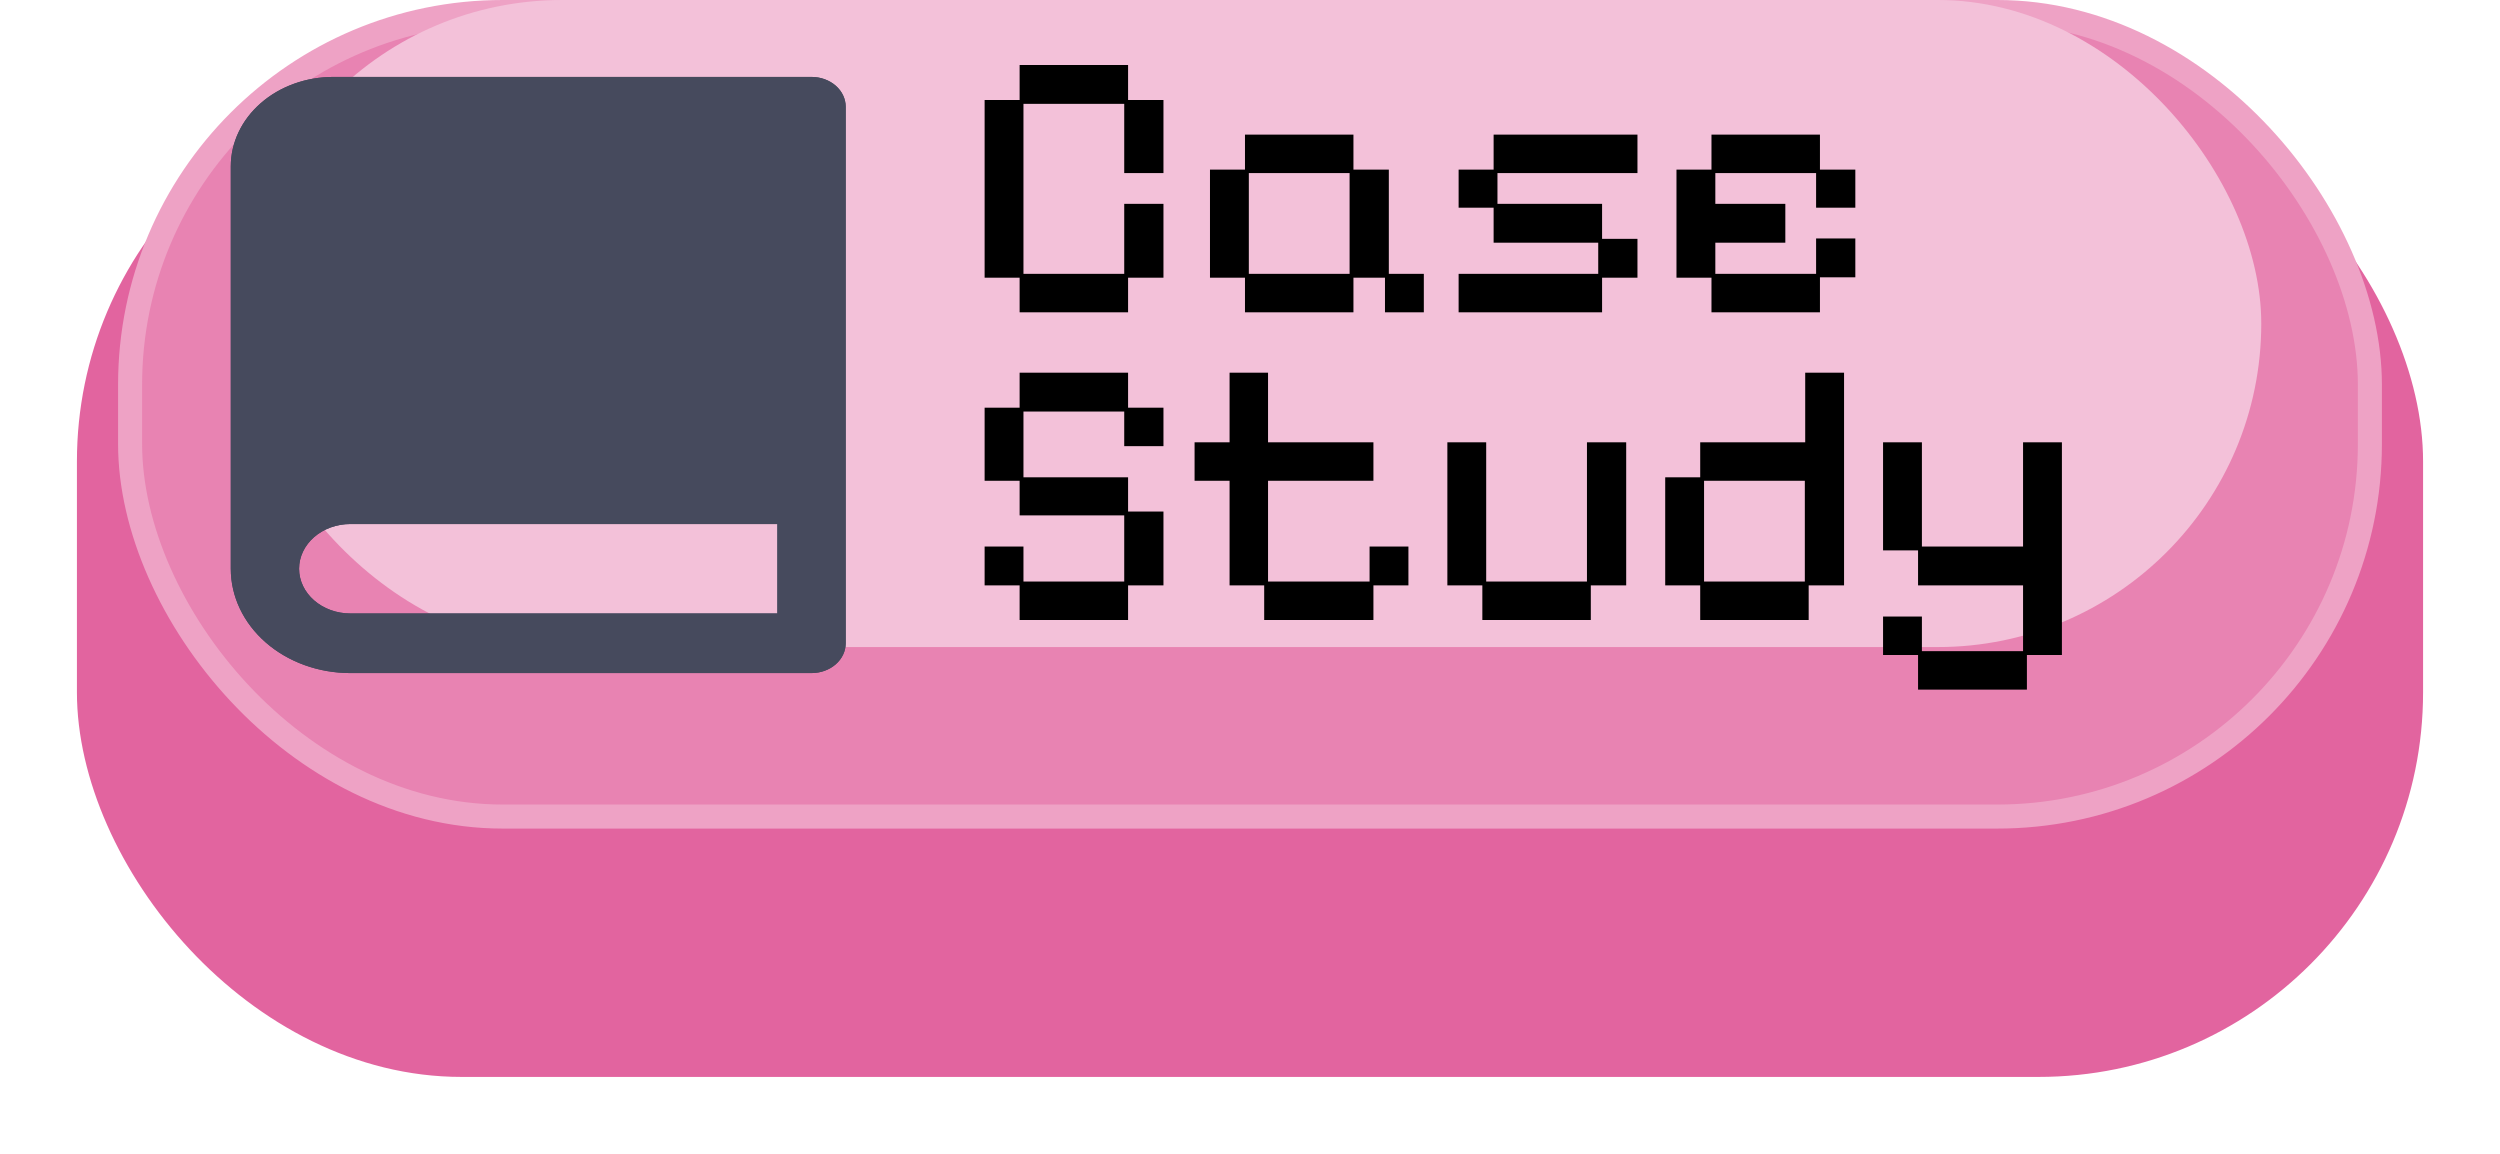 <svg width="130" height="60" viewBox="0 0 130 60" fill="none" xmlns="http://www.w3.org/2000/svg">
<g filter="url(#filter0_d_52_2622)">
<rect x="4" width="122" height="52" rx="20" fill="#E2649F"/>
</g>
<rect x="6.765" y="0.625" width="116.469" height="41.836" rx="19.375" fill="#E883B2" stroke="#EEA2C5" stroke-width="1.25"/>
<rect x="12.414" width="105.172" height="33.647" rx="16.823" fill="#F3C1D9"/>
<g filter="url(#filter1_d_52_2622)">
<path d="M42.2 31H18.218C16.569 31 14.987 30.428 13.821 29.411C12.655 28.394 12 27.014 12 25.575V4.65C12 3.417 12.562 2.234 13.561 1.362C14.56 0.49 15.916 0 17.329 0H42.2C42.671 0 43.123 0.163 43.456 0.454C43.789 0.745 43.977 1.139 43.977 1.55V29.45C43.977 29.861 43.789 30.255 43.456 30.546C43.123 30.837 42.671 31 42.2 31ZM40.423 27.9V23.25H18.218C17.511 23.25 16.833 23.495 16.333 23.931C15.834 24.367 15.553 24.958 15.553 25.575C15.553 26.192 15.834 26.783 16.333 27.219C16.833 27.655 17.511 27.9 18.218 27.9H40.423Z" fill="#464A5D"/>
<path d="M40.423 28.025H40.548V27.9V23.25V23.125H40.423H18.218C17.483 23.125 16.775 23.38 16.251 23.837C15.727 24.294 15.428 24.919 15.428 25.575C15.428 26.231 15.727 26.855 16.251 27.313C16.775 27.77 17.483 28.025 18.218 28.025H40.423ZM42.2 30.875H18.218C16.597 30.875 15.045 30.313 13.903 29.317C12.762 28.321 12.125 26.975 12.125 25.575V4.65C12.125 3.456 12.669 2.306 13.643 1.456C14.618 0.605 15.944 0.125 17.329 0.125H42.2C42.643 0.125 43.065 0.279 43.374 0.548C43.682 0.817 43.852 1.178 43.852 1.55V29.45C43.852 29.822 43.682 30.183 43.374 30.452C43.065 30.721 42.643 30.875 42.2 30.875Z" stroke="#464A5D" stroke-width="0.25"/>
</g>
<path d="M53.02 16.24V14.44H51.2V5.2H53.02V3.38H58.66V5.2H60.5V9H58.46V5.4H53.22V14.24H58.46V10.6H60.5V14.44H58.66V16.24H53.02ZM64.739 16.24V14.44H62.919V8.82H64.739V7H70.379V8.82H72.219V14.24H74.039V16.24H72.019V14.44H70.379V16.24H64.739ZM64.939 14.24H70.179V9H64.939V14.24ZM75.848 16.24V14.24H83.108V12.62H77.668V10.8H75.848V8.82H77.668V7H85.148V9H77.868V10.6H83.308V12.42H85.148V14.44H83.308V16.24H75.848ZM88.997 16.24V14.44H87.177V8.82H88.997V7H94.637V8.82H96.477V10.8H94.437V9H89.197V10.6H92.837V12.62H89.197V14.24H94.437V12.4H96.477V14.42H94.637V16.24H88.997ZM53.02 32.24V30.44H51.2V28.42H53.22V30.24H58.46V26.8H53.02V25H51.2V21.2H53.02V19.38H58.66V21.2H60.5V23.2H58.46V21.4H53.22V24.82H58.66V26.6H60.5V30.44H58.66V32.24H53.02ZM65.738 32.24V30.44H63.938V25H62.118V23H63.938V19.38H65.938V23H71.418V25H65.938V30.24H71.218V28.42H73.238V30.44H71.418V32.24H65.738ZM77.082 32.24V30.44H75.263V23H77.282V30.24H82.522V23H84.562V30.44H82.722V32.24H77.082ZM88.411 32.24V30.44H86.591V24.82H88.411V23H93.871V19.38H95.891V30.44H94.051V32.24H88.411ZM88.611 30.24H93.851V25H88.611V30.24ZM99.739 35.86V34.06H97.919V32.06H99.939V33.86H105.199V30.44H99.739V28.62H97.919V23H99.939V28.42H105.199V23H107.219V34.06H105.399V35.86H99.739Z" fill="black"/>
<defs>
<filter id="filter0_d_52_2622" x="0" y="0" width="130" height="60" filterUnits="userSpaceOnUse" color-interpolation-filters="sRGB">
<feFlood flood-opacity="0" result="BackgroundImageFix"/>
<feColorMatrix in="SourceAlpha" type="matrix" values="0 0 0 0 0 0 0 0 0 0 0 0 0 0 0 0 0 0 127 0" result="hardAlpha"/>
<feOffset dy="4"/>
<feGaussianBlur stdDeviation="2"/>
<feComposite in2="hardAlpha" operator="out"/>
<feColorMatrix type="matrix" values="0 0 0 0 0 0 0 0 0 0 0 0 0 0 0 0 0 0 0.25 0"/>
<feBlend mode="normal" in2="BackgroundImageFix" result="effect1_dropShadow_52_2622"/>
<feBlend mode="normal" in="SourceGraphic" in2="effect1_dropShadow_52_2622" result="shape"/>
</filter>
<filter id="filter1_d_52_2622" x="10" y="0" width="35.976" height="37" filterUnits="userSpaceOnUse" color-interpolation-filters="sRGB">
<feFlood flood-opacity="0" result="BackgroundImageFix"/>
<feColorMatrix in="SourceAlpha" type="matrix" values="0 0 0 0 0 0 0 0 0 0 0 0 0 0 0 0 0 0 127 0" result="hardAlpha"/>
<feOffset dy="4"/>
<feGaussianBlur stdDeviation="1"/>
<feComposite in2="hardAlpha" operator="out"/>
<feColorMatrix type="matrix" values="0 0 0 0 0 0 0 0 0 0 0 0 0 0 0 0 0 0 0.25 0"/>
<feBlend mode="normal" in2="BackgroundImageFix" result="effect1_dropShadow_52_2622"/>
<feBlend mode="normal" in="SourceGraphic" in2="effect1_dropShadow_52_2622" result="shape"/>
</filter>
</defs>
</svg>
